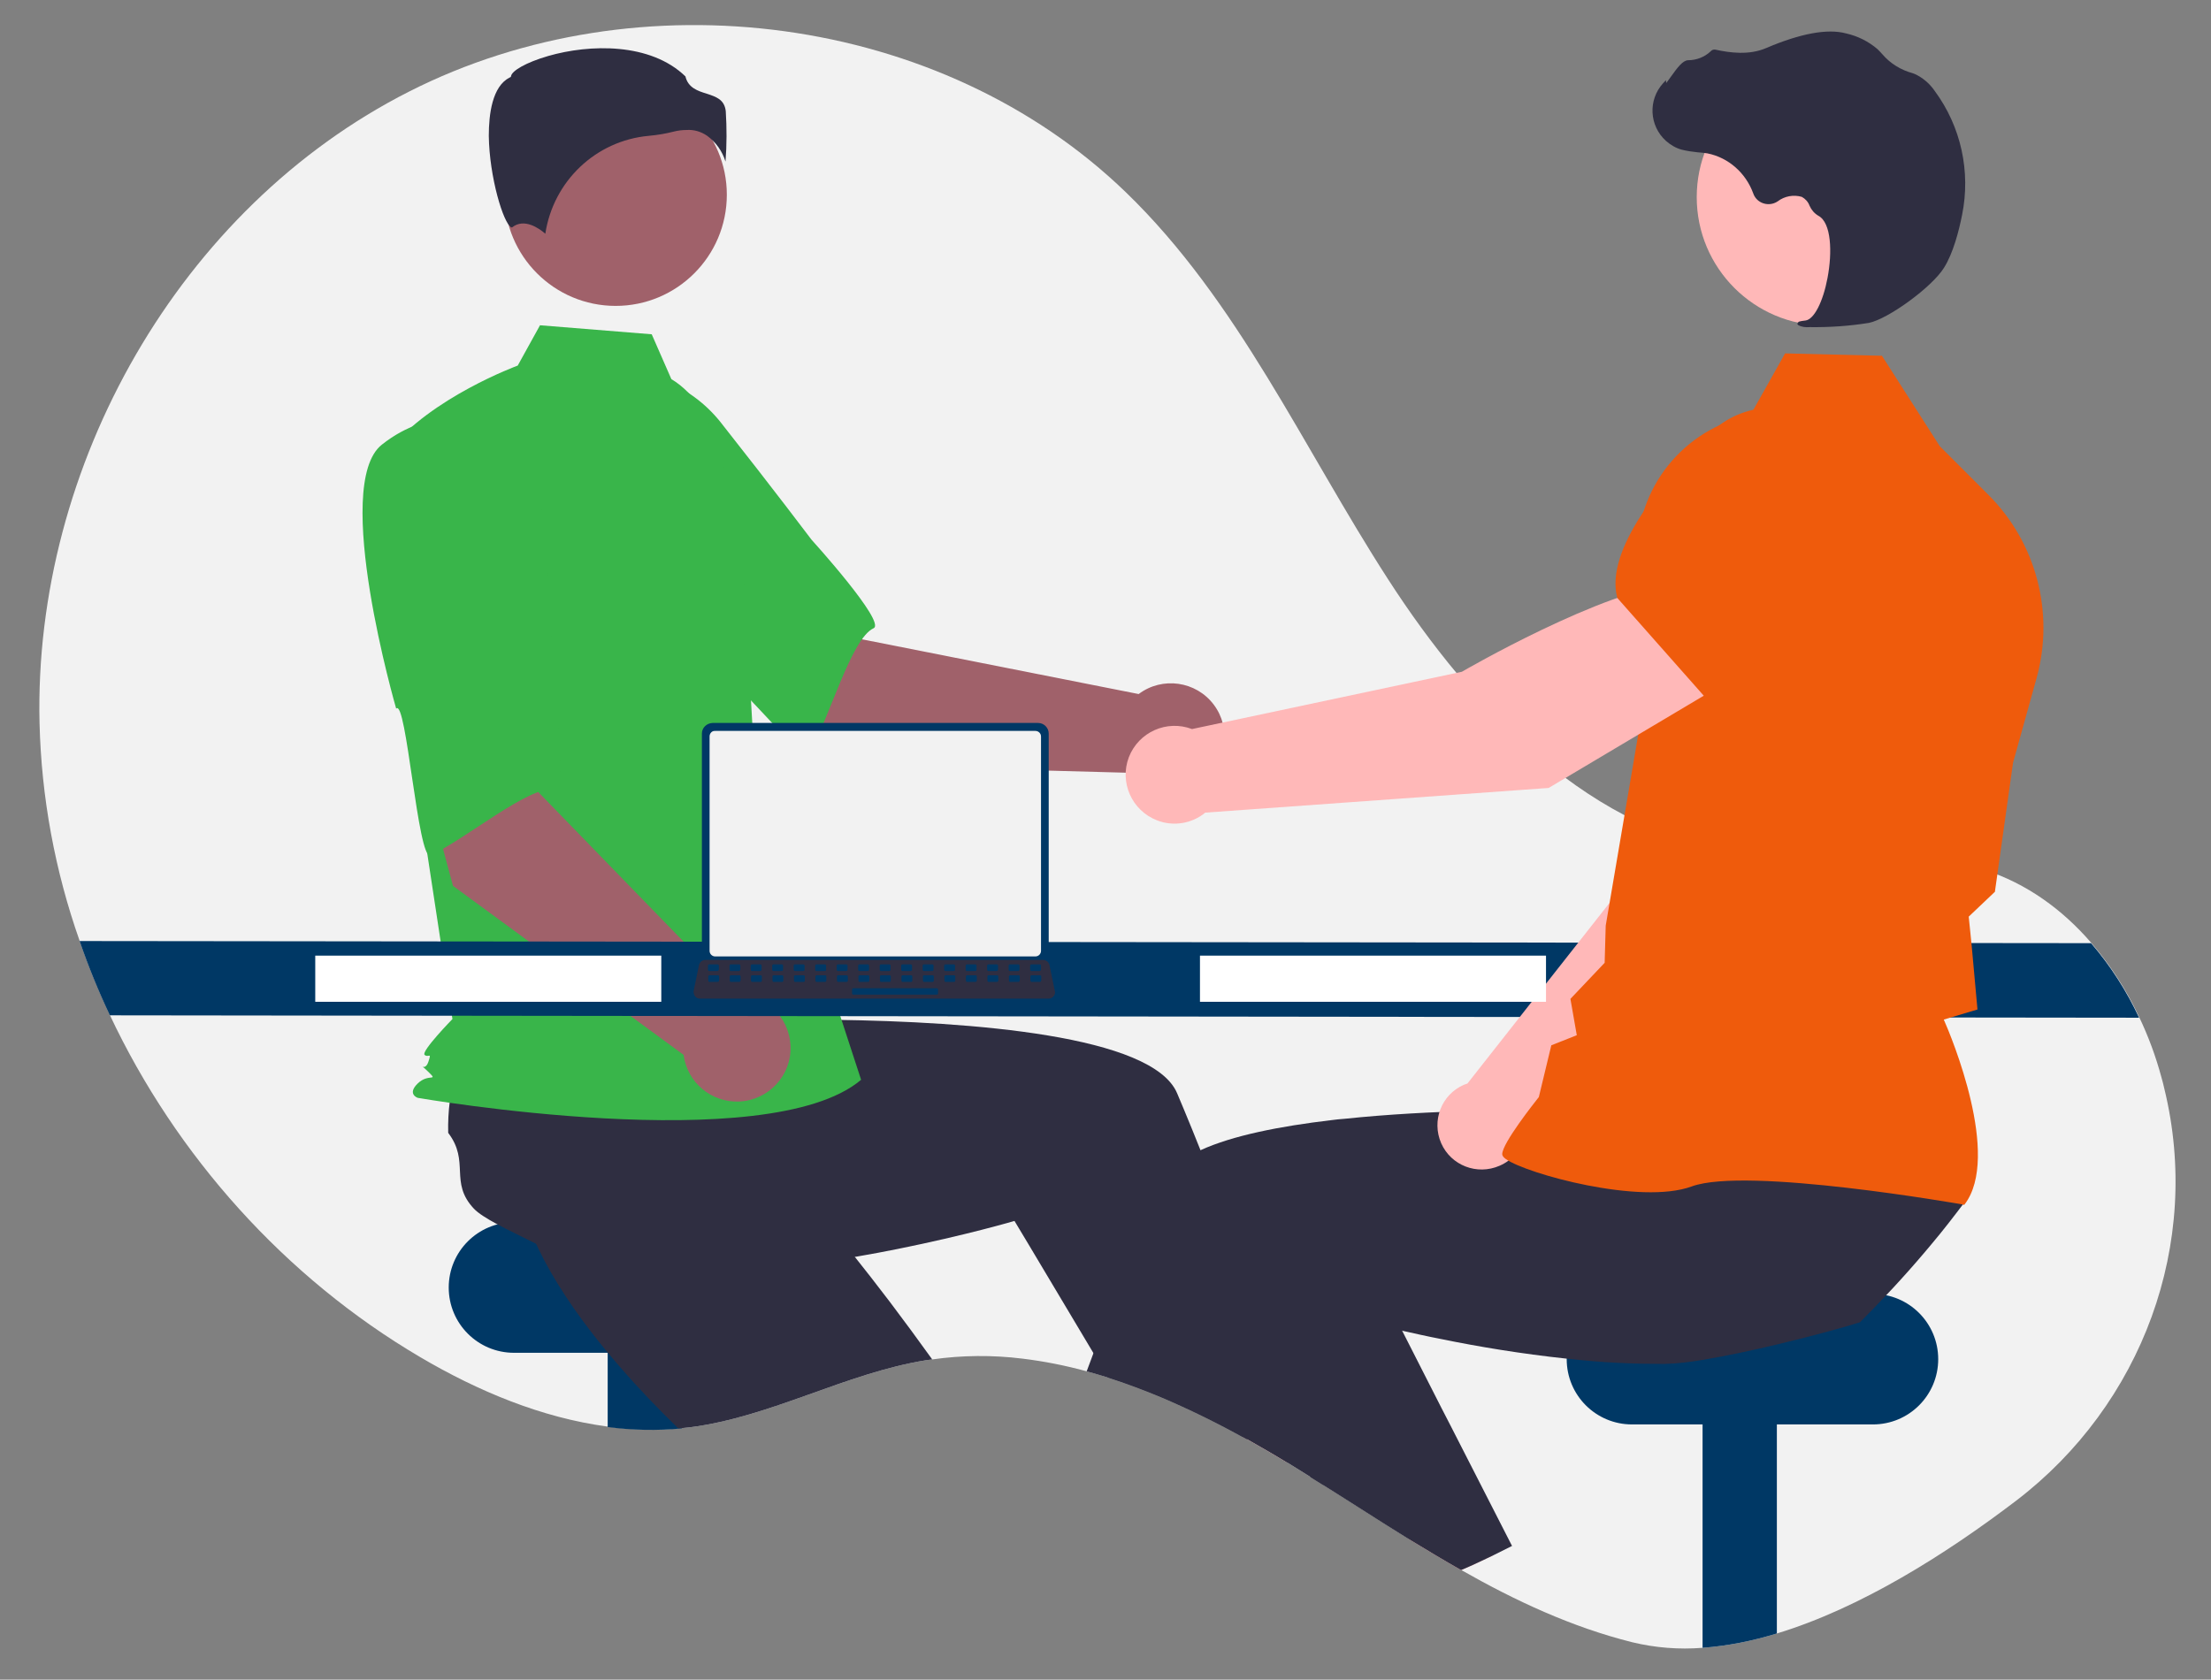 <?xml version="1.0" encoding="utf-8"?>
<!-- Generator: Adobe Illustrator 21.1.0, SVG Export Plug-In . SVG Version: 6.00 Build 0)  -->
<svg version="1.1" id="Layer_1" xmlns="http://www.w3.org/2000/svg" xmlns:xlink="http://www.w3.org/1999/xlink" x="0px" y="0px"
	 viewBox="0 0 833.2 633.1" style="enable-background:new 0 0 833.2 633.1;" xml:space="preserve">
<rect x="0" y="0" width="833.2" height="633.1" fill="#808080" stroke="none"/>
<style type="text/css">
	.st0{fill:#F2F2F2;}
	.st1{fill:#003865;}
	.st2{fill:#2F2E41;}
	.st3{fill:#FFB6B6;}
	.st4{fill:#A0616A;}
	.st5{fill:#39B54A;}
	.st6{fill:#EF5B0C;}
	.st7{fill:#FFB8B8;}
	.st8{fill:#FFFFFF;}
</style>
<g>
	<path class="st0" d="M759.7,565.7c-26.4,20.1-58.5,40.4-90.1,50c-9.1,2.8-18.5,4.7-28,5.4c-8.9,0.7-17.8,0-26.5-2.1
		c-22.8-5.7-44-15.6-64.4-27.2c-6.7-3.8-13.3-7.8-19.9-11.8c-10.7-6.6-21.3-13.5-32-20.2c-1.6-1-3.2-2-4.8-3h0
		c-2.6-1.6-5.1-3.2-7.7-4.8c-0.5-0.3-0.9-0.6-1.4-0.8c-4.9-3-9.8-5.8-14.9-8.7c-0.6-0.3-1.2-0.7-1.9-1c-9.8-5.4-19.8-10.3-30.1-14.7
		c-6.7-2.8-13.6-5.4-20.5-7.6h0c-2.6-0.8-5.3-1.6-7.9-2.3c-8-2.2-16.1-3.8-24.3-4.8c-11.3-1.4-22.7-1.3-34,0.3
		c-0.8,0.1-1.5,0.2-2.3,0.3c-30.5,4.9-58.4,21.4-89.1,25.3c-1,0.1-2,0.2-3,0.3c-0.4,0-0.9,0.1-1.3,0.1c-8.9,0.8-17.9,0.5-26.7-0.7
		c-24.8-3.3-48.9-13.4-70.6-26.2c-50.8-29.9-91.9-75.8-116.9-128.9c-4.3-9.1-8.1-18.4-11.4-28c-9.3-26.4-14.4-54-15.1-82
		c-2.3-97,52.8-194.3,139.3-238.1c86.5-43.9,200.4-29.4,270.1,38c42.3,40.9,66.8,96.3,98.7,145.7c31.9,49.5,77.1,96.7,135.5,103.9
		c29.8,3.7,60.9-3.4,89.4,5.8c15.8,5.1,29.3,14.9,40.1,27.4c7.3,8.5,13.4,17.9,18.1,28c3.5,7.3,6.3,14.9,8.4,22.7
		c0.4,1.4,0.8,2.9,1.1,4.3C829.9,468.7,807.2,529.5,759.7,565.7z"/>
	<path class="st1" d="M193.7,460.7h90.8c13.6,0,24.6,11,24.6,24.6v0c0,13.6-11,24.6-24.6,24.6h-90.8c-13.6,0-24.6-11-24.6-24.6v0
		C169.1,471.7,180.1,460.7,193.7,460.7z"/>
	<path class="st1" d="M257,497.4v41c-9.3,0.9-18.7,0.7-28-0.5v-40.5H257z"/>
	<path class="st2" d="M351.3,512.4c-0.8,0.1-1.5,0.2-2.3,0.3c-30.5,4.9-58.4,21.4-89.1,25.3c-1,0.1-2,0.2-3,0.3
		c-0.4,0-0.9,0.1-1.3,0.1c-7.5-7.3-15-15.1-22-23.2c-3.8-4.4-7.5-8.8-11-13.4c-9-11.7-16.6-23.7-21.7-35.5c0.5-5.7-3-18.7-4.7-28.7
		l0,0c-0.7-4.2-1.1-7.9-0.7-10.2c2-13.5,13.1-12,16.5-25.3c3.1-2.5,6.3-4.8,9.8-6.9c0.6-0.3,1.1-0.7,1.7-1l36.9-25.5l14.1,13.8
		l21.5,21.1l23.3,22.8l-19.7,20c0,0,16.5,19,35.8,44.4C340.6,497.7,346,505,351.3,512.4z"/>
	<path class="st1" d="M669.6,497.4v118.3c-9.1,2.8-18.5,4.7-28,5.4V497.4L669.6,497.4z"/>
	<path class="st1" d="M615,487.7h90.8c13.6,0,24.6,11,24.6,24.6l0,0c0,13.6-11,24.6-24.6,24.6H615c-13.6,0-24.6-11-24.6-24.6l0,0
		C590.4,498.7,601.4,487.7,615,487.7z"/>
	<path class="st3" d="M484.9,551.2c-4.9-3-9.8-5.8-14.9-8.7c-0.6-0.3-1.2-0.7-1.9-1l3.3-1.4l9-3.9l0.1,0l0.1,0.3L484.9,551.2z"/>
	<path class="st2" d="M498.8,559.8c-1.6-1-3.2-2-4.8-3h0c-2.6-1.6-5.1-3.2-7.7-4.8c-0.5-0.3-0.9-0.6-1.4-0.8
		c-4.9-3-9.8-5.8-14.9-8.7c-0.6-0.3-1.2-0.7-1.9-1c-9.8-5.4-19.8-10.3-30.1-14.7c-6.7-2.8-13.6-5.4-20.5-7.6h0l-5.4-9.1l-24.4-40.9
		l-5.4-9c0,0-18.3,5.4-44.2,10.6c-9.4,1.9-19.8,3.7-30.8,5.3c-11.7,1.7-23.9,3-36.1,3.6c-5.8,0.3-11.6,0.5-17.3,0.4
		c-14.7-0.1-28.9-1.5-41.3-4.8c-4.1-3.9-16.6-9.2-25.5-14h0c-3.7-2-6.9-4-8.5-5.7c-9.4-10-1.4-17.7-9.7-28.6c-0.1-4,0.1-8,0.6-11.9
		c0.1-0.7,0.2-1.3,0.3-2l2.6-44.8l19.6-2.6l29.8-3.9l32.3-4.3l3.6,27.8c0,0,25.2-1.3,57-0.9c51.2,0.7,119.7,5.8,128.9,27.7
		c0.9,2.1,1.7,4.1,2.6,6.2c2.1,5,4.1,10,6.1,15c7.4,18.2,14.4,36.5,20.8,53.8c4,10.8,7.7,21.2,11.2,30.9c2.8,7.8,5.3,15.2,7.7,22
		c2.1,6.2,4.1,12,5.8,17.1C498.2,558.3,498.5,559.1,498.8,559.8z"/>
	<path class="st4" d="M318.5,288.4l-61.9-52.6l40.3-40.8l28.1,46l104.1,20.6c8.9-6.7,21.6-4.9,28.3,4c6.7,8.9,4.9,21.6-4,28.3
		c-8.4,6.3-20.2,5.2-27.2-2.6L318.5,288.4z"/>
	<g>
		<path class="st5" d="M201.9,166.8c-7.2,23.3,61,78.8,61,78.8c0.8-5.6,39.4,42.6,42,38.2c7.5-12.4,15.7-43,24.3-47
			c4.9-2.2-23.4-33.4-23.4-33.4s-14.4-19.1-33.5-43.3c-10.7-14.1-27.9-21.7-45.5-20.3C226.9,139.9,209.1,143.5,201.9,166.8z"/>
	</g>
	<circle class="st4" cx="232" cy="73.4" r="41.9"/>
	<g>
		<path class="st5" d="M253,142.9c9,5.4,14.4,15.2,17.5,25.2c5.7,18.6,9.2,37.7,10.3,57.1l3.3,58.1L324.5,407
			c-35.1,29.7-167.1,6.8-167.1,6.8s-4.1-1.4,0-5.4s8-0.5,3.9-4.5c-4.1-4.1-1.3,0.5,0.1-3.6s0-1.4-1.4-2.7s10.5-13.5,10.5-13.5
			l-10.8-71L146.3,170c16.2-20.3,48.8-32.2,48.8-32.2l8.4-15.2l42.1,3.4L253,142.9z"/>
	</g>
	<path class="st2" d="M266.5,51.2c3.3,2.4,5.7,5.8,6.9,9.7c0.5-6.3,0.5-12.7,0.1-19c-0.5-4.4-3.6-5.4-7.2-6.6c-3.3-1-7-2.2-8-6.5
		c-13.2-12.8-36.1-12.2-51.7-7.7c-8.6,2.5-13.6,5.6-14,7.5l-0.1,0.4l-0.4,0.2c-6.6,3.3-7.9,13.8-7.9,22c0.2,15.5,5.5,33.1,8.5,34.5
		c0.2,0.1,0.2,0,0.3,0l0,0c4.5-3.6,10.1,0.3,12.5,2.4c3-19.8,19-35.1,39-36.9c3.2-0.3,6.3-0.8,9.4-1.6c1.6-0.4,3.2-0.6,4.8-0.6
		C261.5,48.8,264.2,49.6,266.5,51.2z"/>
	<g>
		<path class="st6" d="M213.8,351.5L201,345c-1.6-1.1-1.9-3.3-0.8-4.9c0.9-1.3,2.5-1.8,4-1.3l12.8,6.6c1.6,1.1,1.9,3.3,0.8,4.9
			C216.9,351.5,215.3,352,213.8,351.5L213.8,351.5z"/>
	</g>
	<path class="st4" d="M170.7,333.9l-21.1-78.4l56.3-10.7l-3,53.8l74,76.2c11.1-0.5,20.5,8.2,21,19.4c0.5,11.1-8.2,20.5-19.4,21
		c-10.5,0.4-19.5-7.2-20.9-17.6L170.7,333.9z"/>
	<g>
		<path class="st5" d="M143.9,167.6c-19.1,15.1,5.4,99.5,5.4,99.5c3.8-4.2,8.2,57.4,12.9,55.3c13.2-6,37.4-26.5,46.7-24.8
			c5.3,1-0.3-40.7-0.3-40.7s-1-23.9-3-54.6c-0.8-17.7-10.6-33.7-25.9-42.5C179.7,159.6,163,152.5,143.9,167.6z"/>
	</g>
	<path class="st1" d="M806.1,383.6l-764.7-0.9c-4.3-9.1-8.1-18.4-11.4-28l758,0.8C795.3,364,801.4,373.5,806.1,383.6z"/>
	<path class="st3" d="M562.6,586.3c-4,1.9-7.9,3.8-12,5.5c-6.7-3.8-13.3-7.8-19.9-11.8l24.4-10.7L562.6,586.3z"/>
	<path class="st2" d="M740.3,453.2c-4,5.3-8,10.5-12.3,15.6c-3.9,4.7-7.9,9.3-12,13.8c-1.7,1.9-3.4,3.7-5.2,5.6
		c-3.2,3.4-6.5,6.8-9.9,10.2c-6,1.9-18.3,5.3-31.4,8.4c-9.6,2.3-19.6,4.4-28,5.8c-4.7,0.8-9.5,1.4-14.3,1.5
		c-5.7,0-11.5-0.1-17.3-0.4c-6.6-0.3-13.1-0.9-19.6-1.6c-16.9-1.8-33.2-4.5-47.3-7.4c-5.2-1-10-2.1-14.5-3.1
		c-8.5-1.9-15.5-3.7-20.6-5c-5.8-1.5-9.1-2.5-9.1-2.5l-14.4,24.2l-7.5,12.6l-5.5,9.2l-1.5,2.4c-0.6-0.3-1.2-0.7-1.9-1
		c-9.8-5.4-19.8-10.3-30.1-14.7c-6.7-2.8-13.6-5.4-20.5-7.6h0c-2.6-0.8-5.3-1.6-7.9-2.3c0.8-2.2,1.7-4.5,2.5-6.7
		c1.6-4.2,3.2-8.5,4.9-12.8c3.6-9.3,7.3-18.8,11.1-28.2c3.1-7.7,6.3-15.4,9.5-23c1.5-3.5,4.5-6.6,8.7-9.3c2-1.3,4.1-2.4,6.3-3.4
		c12-5.5,29.8-9,49.3-11.3c1.6-0.2,3.2-0.4,4.9-0.5c16.2-1.7,33.3-2.6,49.4-3c8-0.2,15.8-0.3,23-0.3c2.3,0,4.6,0,6.8,0h0
		c5.9,0,11.4,0.1,16.2,0.2c0.9,0,1.8,0,2.7,0.1h0c0.6,0,1.2,0,1.8,0c10.5,0.3,17,0.6,17,0.6l2.5-19.6l0.5-4l0.5-3.8v0l0.1-0.5l0.4,0
		l7-0.1l58.5-1.1l31.9-0.6l-5.1,21.7l-8.4,35.8C712.3,452.8,740.5,448.4,740.3,453.2z"/>
	<path class="st2" d="M569.8,582.7c-2.4,1.2-4.8,2.4-7.2,3.6c-4,1.9-7.9,3.8-12,5.5c-6.7-3.8-13.3-7.8-19.9-11.8
		c-10.7-6.6-21.3-13.5-32-20.2c-1.6-1-3.2-2-4.8-3h0c-4.4-6.5-8.9-13.3-13.4-20.3c-0.1-0.1-0.1-0.2-0.2-0.3
		c-1.2-1.8-2.3-3.6-3.5-5.4c-7.2-11.3-14.5-23.1-21.5-35.1l17.8-8.3l33.2-15.5l5.7-2.7l16.4,32.4l14.7,28.9l3.3,6.4L569.8,582.7z"/>
	<path class="st7" d="M574.8,427.3l84.5-81.5l23.4-66.4l-34.6-15c-17.8,17-36.9,70-36.9,70l-58.2,74c-0.5,0.2-0.9,0.3-1.4,0.5
		c-8.4,3.7-12.2,13.5-8.5,22c3.7,8.4,13.5,12.2,22,8.5C570.2,437.2,573.8,432.7,574.8,427.3z"/>
	<g>
		<path class="st6" d="M638.5,271.8l43.8,13.9l0.2,0c16.3-2.7,29.9-29.4,38.3-51.3c5.8-15-1-31.9-15.5-38.7l0,0
			c-10.6-4.9-23-3.3-32,4l-22.5,18.4L638.5,271.8z"/>
	</g>
	<g>
		<path class="st6" d="M740.1,454.2l0.3-0.3c13.7-18.1-5-63.1-7.9-69.6l12.7-3.8l-2.2-24.2l-1.1-10.8l9.9-9.4l0-0.2l6.8-48.4l8.9-32
			c6.8-24.7-0.2-51.1-18.3-69.1L731,168.2l-21.8-34.1l-36.5-0.9l-13.1,23.3c-25.2,5.1-43.2,27.6-42.6,53.3l1.2,62.1l-13.1,77
			l-0.4,14l-12.9,13.6l2.4,13.7l-9.6,3.8l-4.7,19.5c-1.8,2.3-13.7,17.3-13.8,21.5c0,0.6,0.4,1.2,1.4,1.9c7.7,5.5,50.7,17.4,70,10.3
			c20.6-7.6,101.4,6.7,102.2,6.8L740.1,454.2z"/>
	</g>
	<circle class="st7" cx="687.8" cy="74.3" r="48.4"/>
	<path class="st2" d="M681.9,123.3c7.5,0.1,15-0.4,22.4-1.6c7.3-1.5,23.8-13.5,28.3-20.8l0,0c3.4-5.4,5.6-13.8,6.8-19.9
		c3.3-16.3-0.4-33.3-10.3-46.7c-1.9-2.8-4.5-5-7.5-6.4c-0.3-0.1-0.5-0.2-0.8-0.3c-4.4-1.2-8.4-3.6-11.4-7.1c-0.6-0.7-1.2-1.3-1.9-2
		c-3.4-2.9-7.4-4.9-11.8-5.9c-7-1.9-17.2,0-30.1,5.5c-6.5,2.8-13.7,1.8-19.2,0.6c-0.6-0.1-1.3,0.1-1.7,0.6c-2.3,2.2-5.4,3.4-8.6,3.4
		c-2,0.1-4,2.8-6.5,6.3c-0.6,0.8-1.2,1.7-1.7,2.3l-0.1-1.1l-1.1,1.2c-5.7,6.3-5.2,16,1.1,21.7c1.7,1.5,3.7,2.7,5.9,3.3
		c2,0.5,4,0.8,6,1c1.2,0.1,2.5,0.2,3.7,0.4c8,1.6,14.5,7.4,17.3,15.1c1.1,3.2,4.6,4.8,7.8,3.7c0.5-0.2,1-0.4,1.4-0.7
		c2.6-2,6-2.6,9.1-1.7c1.3,0.7,2.4,1.9,2.9,3.3c0.7,1.6,1.8,2.9,3.3,3.8c5,2.6,5.3,13.9,3.5,23.4c-1.7,9.1-5.1,15.7-8.3,16.1
		c-2.4,0.3-2.7,0.4-2.9,0.9l-0.2,0.4l0.3,0.4C679,123.3,680.4,123.4,681.9,123.3z"/>
	<path class="st7" d="M650.5,257.2l-18.7-37.2c-27.1,1.9-80.9,33.2-80.9,33.2l-101.7,21.6c-9.5-3.6-20.1,1.1-23.8,10.6
		c-3.6,9.5,1.1,20.1,10.6,23.8c6.1,2.4,13.1,1.3,18.2-2.9l129.4-9.3L650.5,257.2z"/>
	<g>
		<path class="st6" d="M643,263.3l48.8-36.2l8.6-30.9c3.4-12.4-0.5-25.7-10.2-34.2l0,0c-13.3-11.7-33.5-11-46,1.5
			c-18.3,18.3-39.3,43.9-34.8,61.6l0,0.2L643,263.3z"/>
	</g>
	<rect x="452.2" y="360.2" class="st8" width="130.4" height="17.4"/>
	<rect x="118.8" y="360.2" class="st8" width="130.4" height="17.4"/>
	<path class="st1" d="M264.5,276.5v82.8c0,2.2,1.8,4,4,4h122.7c2.2,0,4-1.8,4-4v-82.8c0-2.2-1.8-4-4-4H268.5
		C266.3,272.6,264.5,274.3,264.5,276.5z"/>
	<path class="st0" d="M267.4,277.6v80.8c0,1.2,1,2.1,2.1,2.1h120.7c1.2,0,2.1-1,2.1-2.1v-80.8c0-1.2-1-2.1-2.1-2.1H269.5
		C268.3,275.4,267.4,276.4,267.4,277.6z"/>
	<path class="st2" d="M261.9,375.5c0.5,0.6,1.1,0.9,1.9,0.9h131.4c1.3,0,2.4-1.1,2.4-2.4c0-0.2,0-0.3-0.1-0.5l-2-9.7
		c-0.2-0.8-0.7-1.5-1.5-1.8c-0.3-0.1-0.6-0.2-0.9-0.2H265.8c-0.3,0-0.6,0.1-0.9,0.2c-0.8,0.3-1.3,1-1.5,1.8l-2,9.7
		C261.3,374.2,261.5,374.9,261.9,375.5z"/>
	<path class="st1" d="M391.8,366h-3.1c-0.3,0-0.5-0.2-0.5-0.5v-1.5c0-0.3,0.2-0.5,0.5-0.5h3.1c0.3,0,0.5,0.2,0.5,0.5v1.5
		C392.2,365.8,392,366,391.8,366z"/>
	<path class="st1" d="M383.7,366h-3.1c-0.3,0-0.5-0.2-0.5-0.5v-1.5c0-0.3,0.2-0.5,0.5-0.5h3.1c0.3,0,0.5,0.2,0.5,0.5v1.5
		C384.2,365.8,383.9,366,383.7,366z"/>
	<path class="st1" d="M375.6,366h-3.1c-0.3,0-0.5-0.2-0.5-0.5v-1.5c0-0.3,0.2-0.5,0.5-0.5h3.1c0.3,0,0.5,0.2,0.5,0.5v1.5
		C376.1,365.8,375.8,366,375.6,366z"/>
	<path class="st1" d="M367.5,366h-3.1c-0.3,0-0.5-0.2-0.5-0.5v-1.5c0-0.3,0.2-0.5,0.5-0.5h3.1c0.3,0,0.5,0.2,0.5,0.5v1.5
		C368,365.8,367.8,366,367.5,366z"/>
	<path class="st1" d="M359.4,366h-3.1c-0.3,0-0.5-0.2-0.5-0.5v-1.5c0-0.3,0.2-0.5,0.5-0.5h3.1c0.3,0,0.5,0.2,0.5,0.5v1.5
		C359.9,365.8,359.7,366,359.4,366z"/>
	<path class="st1" d="M351.3,366h-3.1c-0.3,0-0.5-0.2-0.5-0.5v-1.5c0-0.3,0.2-0.5,0.5-0.5h3.1c0.3,0,0.5,0.2,0.5,0.5v1.5
		C351.8,365.8,351.6,366,351.3,366z"/>
	<path class="st1" d="M343.2,366h-3.1c-0.3,0-0.5-0.2-0.5-0.5v-1.5c0-0.3,0.2-0.5,0.5-0.5h3.1c0.3,0,0.5,0.2,0.5,0.5v1.5
		C343.7,365.8,343.5,366,343.2,366z"/>
	<path class="st1" d="M335.1,366H332c-0.3,0-0.5-0.2-0.5-0.5v-1.5c0-0.3,0.2-0.5,0.5-0.5h3.1c0.3,0,0.5,0.2,0.5,0.5v1.5
		C335.6,365.8,335.4,366,335.1,366z"/>
	<path class="st1" d="M327,366h-3.1c-0.3,0-0.5-0.2-0.5-0.5v-1.5c0-0.3,0.2-0.5,0.5-0.5h3.1c0.3,0,0.5,0.2,0.5,0.5v1.5
		C327.5,365.8,327.3,366,327,366z"/>
	<path class="st1" d="M318.9,366h-3.1c-0.3,0-0.5-0.2-0.5-0.5v-1.5c0-0.3,0.2-0.5,0.5-0.5h3.1c0.3,0,0.5,0.2,0.5,0.5v1.5
		C319.4,365.8,319.2,366,318.9,366z"/>
	<path class="st1" d="M310.8,366h-3.1c-0.3,0-0.5-0.2-0.5-0.5v-1.5c0-0.3,0.2-0.5,0.5-0.5h3.1c0.3,0,0.5,0.2,0.5,0.5v1.5
		C311.3,365.8,311.1,366,310.8,366z"/>
	<path class="st1" d="M302.7,366h-3.1c-0.3,0-0.5-0.2-0.5-0.5v-1.5c0-0.3,0.2-0.5,0.5-0.5h3.1c0.3,0,0.5,0.2,0.5,0.5v1.5
		C303.2,365.8,303,366,302.7,366z"/>
	<path class="st1" d="M294.6,366h-3.1c-0.3,0-0.5-0.2-0.5-0.5v-1.5c0-0.3,0.2-0.5,0.5-0.5h3.1c0.3,0,0.5,0.2,0.5,0.5v1.5
		C295.1,365.8,294.9,366,294.6,366z"/>
	<path class="st1" d="M286.5,366h-3.1c-0.3,0-0.5-0.2-0.5-0.5v-1.5c0-0.3,0.2-0.5,0.5-0.5h3.1c0.3,0,0.5,0.2,0.5,0.5v1.5
		C287,365.8,286.8,366,286.5,366z"/>
	<path class="st1" d="M278.5,366h-3.1c-0.3,0-0.5-0.2-0.5-0.5v-1.5c0-0.3,0.2-0.5,0.5-0.5h3.1c0.3,0,0.5,0.2,0.5,0.5v1.5
		C278.9,365.8,278.7,366,278.5,366z"/>
	<path class="st1" d="M270.4,366h-3.1c-0.3,0-0.5-0.2-0.5-0.5v-1.5c0-0.3,0.2-0.5,0.5-0.5h3.1c0.3,0,0.5,0.2,0.5,0.5v1.5
		C270.8,365.8,270.6,366,270.4,366z"/>
	<path class="st1" d="M391.9,370.1h-3.1c-0.3,0-0.5-0.2-0.5-0.5v-1.5c0-0.3,0.2-0.5,0.5-0.5h3.1c0.3,0,0.5,0.2,0.5,0.5v1.5
		C392.3,369.9,392.1,370.1,391.9,370.1z"/>
	<path class="st1" d="M383.8,370.1h-3.1c-0.3,0-0.5-0.2-0.5-0.5v-1.5c0-0.3,0.2-0.5,0.5-0.5h3.1c0.3,0,0.5,0.2,0.5,0.5v1.5
		C384.2,369.9,384,370.1,383.8,370.1z"/>
	<path class="st1" d="M375.7,370.1h-3.1c-0.3,0-0.5-0.2-0.5-0.5v-1.5c0-0.3,0.2-0.5,0.5-0.5h3.1c0.3,0,0.5,0.2,0.5,0.5v1.5
		C376.2,369.9,375.9,370.1,375.7,370.1z"/>
	<path class="st1" d="M367.6,370.1h-3.1c-0.3,0-0.5-0.2-0.5-0.5v-1.5c0-0.3,0.2-0.5,0.5-0.5h3.1c0.3,0,0.5,0.2,0.5,0.5v1.5
		C368.1,369.9,367.8,370.1,367.6,370.1z"/>
	<path class="st1" d="M359.5,370.1h-3.1c-0.3,0-0.5-0.2-0.5-0.5v-1.5c0-0.3,0.2-0.5,0.5-0.5h3.1c0.3,0,0.5,0.2,0.5,0.5v1.5
		C360,369.9,359.8,370.1,359.5,370.1z"/>
	<path class="st1" d="M351.4,370.1h-3.1c-0.3,0-0.5-0.2-0.5-0.5v-1.5c0-0.3,0.2-0.5,0.5-0.5h3.1c0.3,0,0.5,0.2,0.5,0.5v1.5
		C351.9,369.9,351.7,370.1,351.4,370.1z"/>
	<path class="st1" d="M343.3,370.1h-3.1c-0.3,0-0.5-0.2-0.5-0.5v-1.5c0-0.3,0.2-0.5,0.5-0.5h3.1c0.3,0,0.5,0.2,0.5,0.5v1.5
		C343.8,369.9,343.6,370.1,343.3,370.1z"/>
	<path class="st1" d="M335.2,370.1h-3.1c-0.3,0-0.5-0.2-0.5-0.5v-1.5c0-0.3,0.2-0.5,0.5-0.5h3.1c0.3,0,0.5,0.2,0.5,0.5v1.5
		C335.7,369.9,335.5,370.1,335.2,370.1z"/>
	<path class="st1" d="M327.1,370.1H324c-0.3,0-0.5-0.2-0.5-0.5v-1.5c0-0.3,0.2-0.5,0.5-0.5h3.1c0.3,0,0.5,0.2,0.5,0.5v1.5
		C327.6,369.9,327.4,370.1,327.1,370.1z"/>
	<path class="st1" d="M319,370.1h-3.1c-0.3,0-0.5-0.2-0.5-0.5v-1.5c0-0.3,0.2-0.5,0.5-0.5h3.1c0.3,0,0.5,0.2,0.5,0.5v1.5
		C319.5,369.9,319.3,370.1,319,370.1z"/>
	<path class="st1" d="M310.9,370.1h-3.1c-0.3,0-0.5-0.2-0.5-0.5v-1.5c0-0.3,0.2-0.5,0.5-0.5h3.1c0.3,0,0.5,0.2,0.5,0.5v1.5
		C311.4,369.9,311.2,370.1,310.9,370.1z"/>
	<path class="st1" d="M302.8,370.1h-3.1c-0.3,0-0.5-0.2-0.5-0.5v-1.5c0-0.3,0.2-0.5,0.5-0.5h3.1c0.3,0,0.5,0.2,0.5,0.5v1.5
		C303.3,369.9,303.1,370.1,302.8,370.1z"/>
	<path class="st1" d="M294.7,370.1h-3.1c-0.3,0-0.5-0.2-0.5-0.5v-1.5c0-0.3,0.2-0.5,0.5-0.5h3.1c0.3,0,0.5,0.2,0.5,0.5v1.5
		C295.2,369.9,295,370.1,294.7,370.1z"/>
	<path class="st1" d="M286.6,370.1h-3.1c-0.3,0-0.5-0.2-0.5-0.5v-1.5c0-0.3,0.2-0.5,0.5-0.5h3.1c0.3,0,0.5,0.2,0.5,0.5v1.5
		C287.1,369.9,286.9,370.1,286.6,370.1z"/>
	<path class="st1" d="M278.6,370.1h-3.1c-0.3,0-0.5-0.2-0.5-0.5v-1.5c0-0.3,0.2-0.5,0.5-0.5h3.1c0.3,0,0.5,0.2,0.5,0.5v1.5
		C279,369.9,278.8,370.1,278.6,370.1z"/>
	<path class="st1" d="M270.5,370.1h-3.1c-0.3,0-0.5-0.2-0.5-0.5v-1.5c0-0.3,0.2-0.5,0.5-0.5h3.1c0.3,0,0.5,0.2,0.5,0.5v1.5
		C270.9,369.9,270.7,370.1,270.5,370.1z"/>
	<path class="st1" d="M353,374.9h-31.4c-0.3,0-0.5-0.2-0.5-0.5V373c0-0.3,0.2-0.5,0.5-0.5H353c0.3,0,0.5,0.2,0.5,0.5v1.5
		C353.5,374.7,353.3,374.9,353,374.9z"/>
</g>
</svg>
